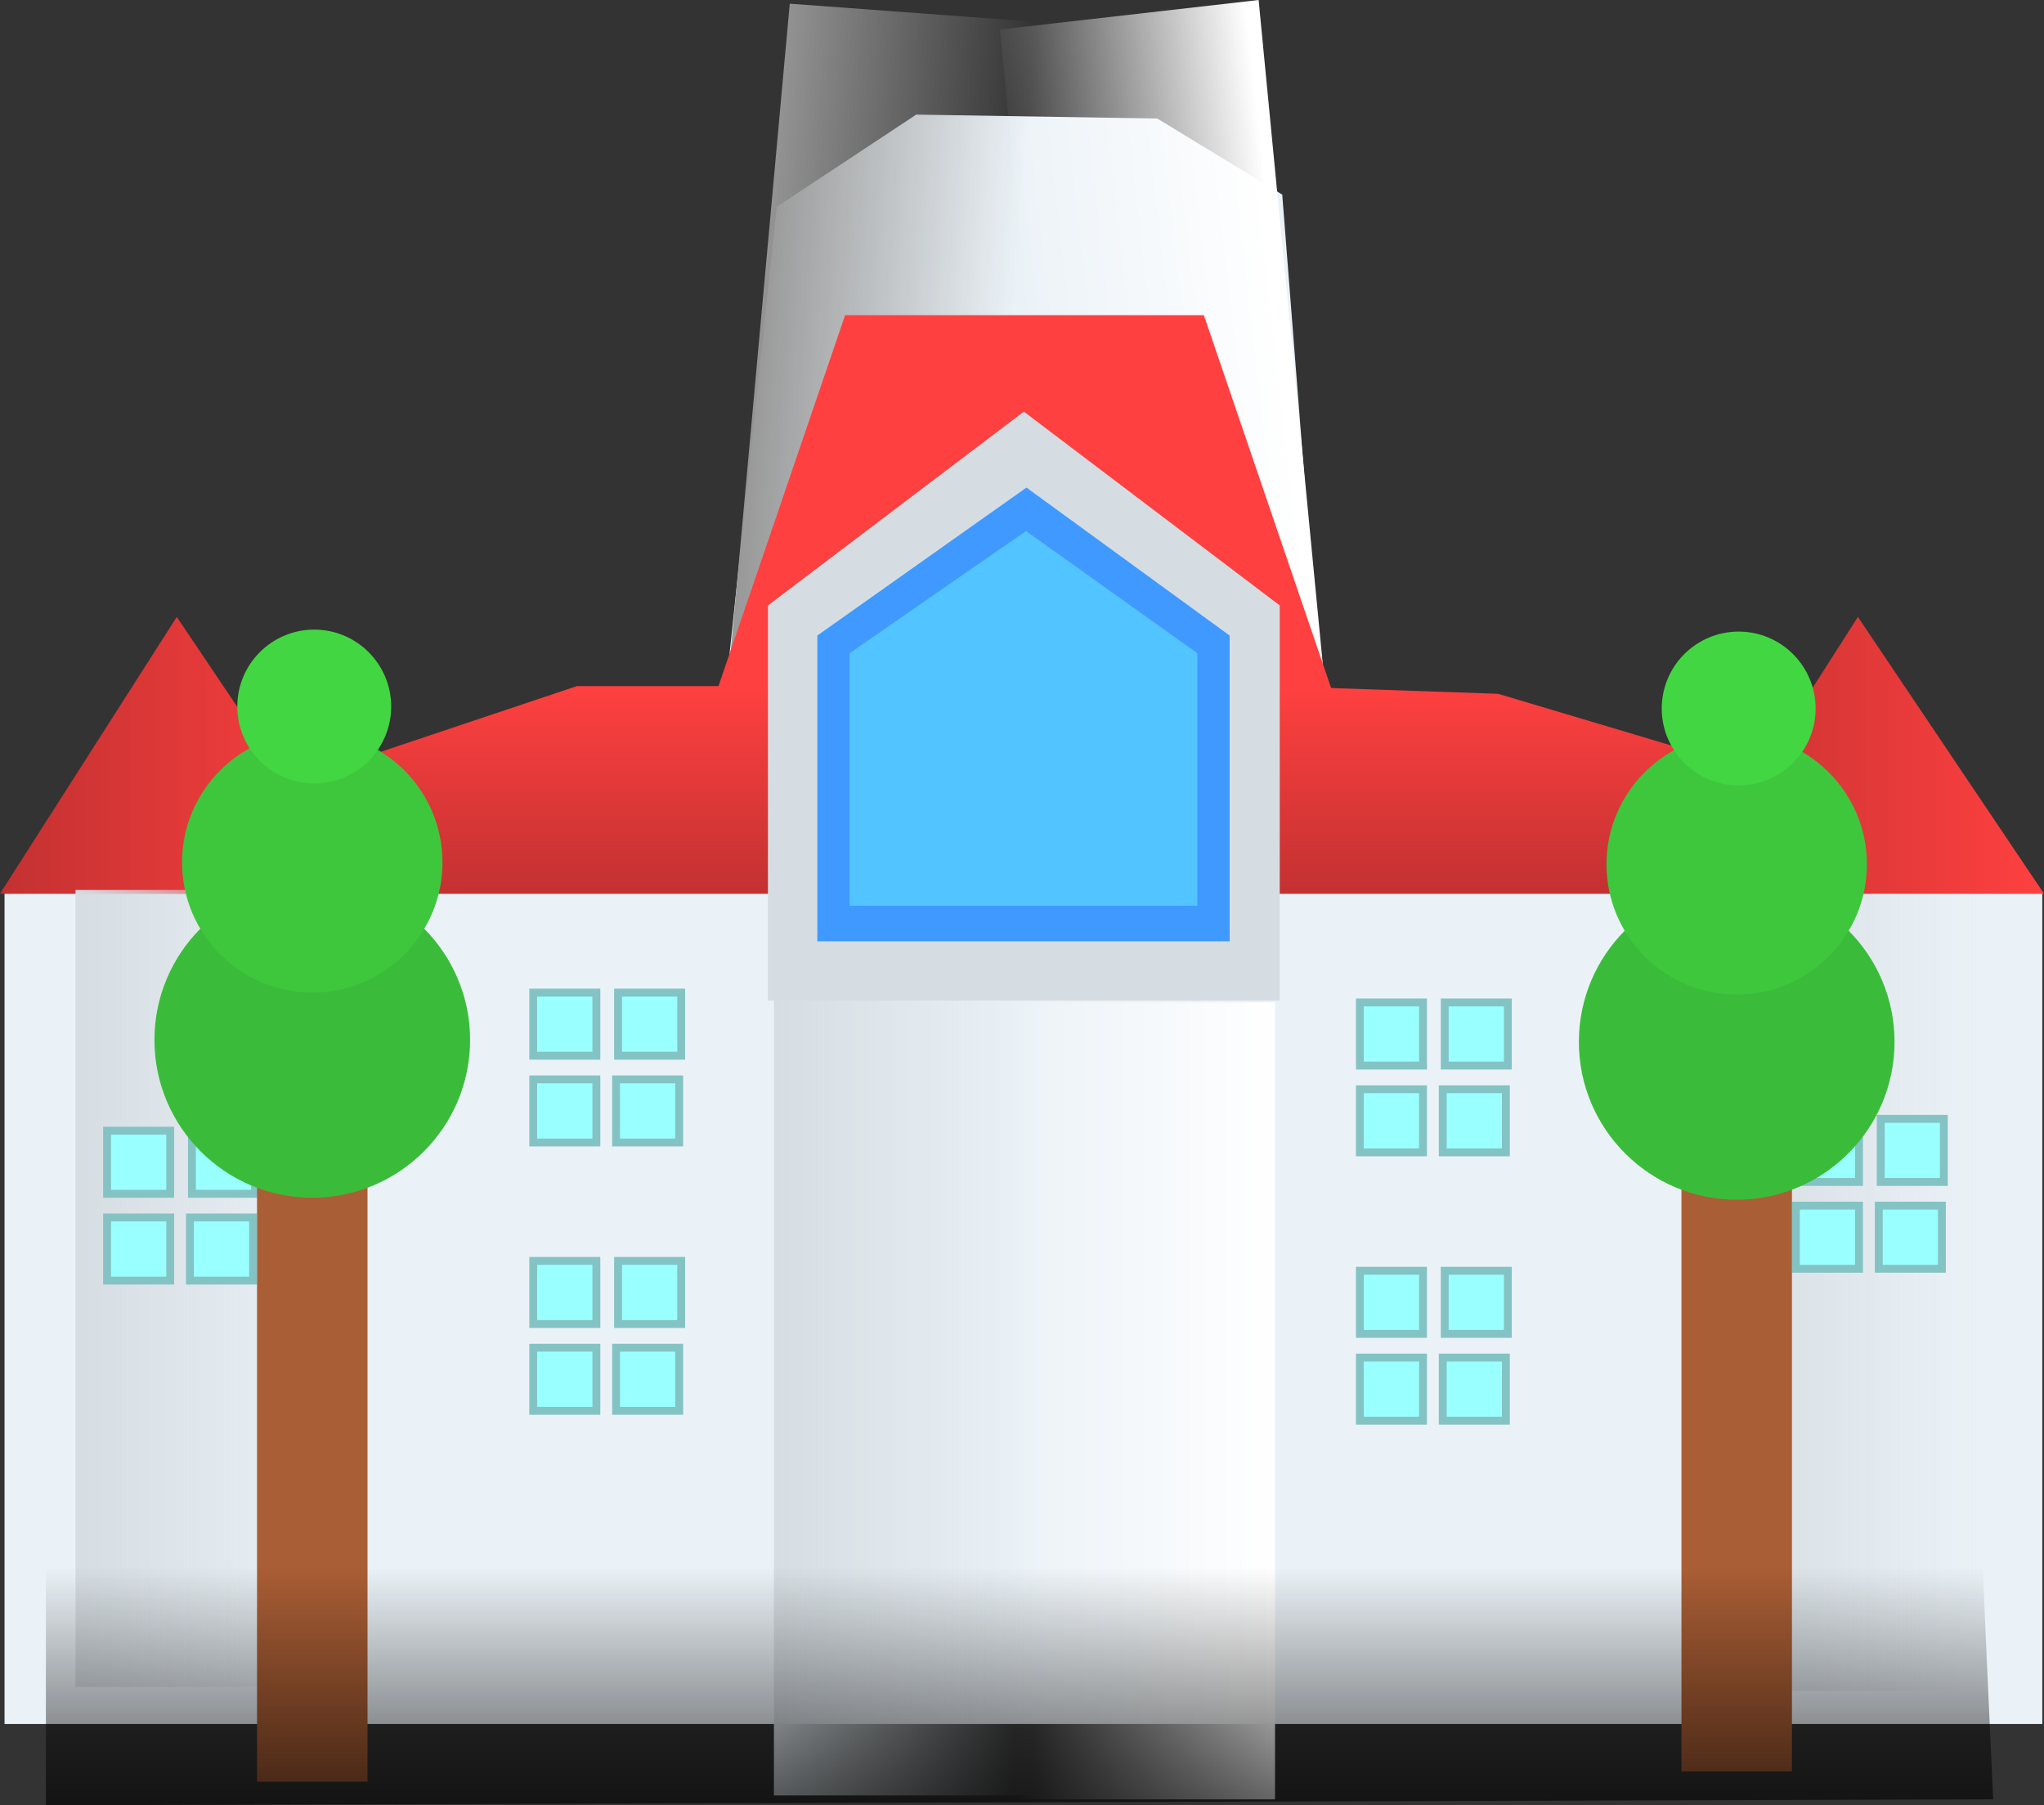 <svg version="1.1" xmlns="http://www.w3.org/2000/svg" xmlns:xlink="http://www.w3.org/1999/xlink" width="518.019" height="457.576" viewBox="0,0,518.019,457.576"><rect x="0" y="0" width="518.019" height="457.576" fill="#333333" stroke="none"/><defs><linearGradient x1="307.782" y1="11.24" x2="242.207" y2="18.718" gradientUnits="userSpaceOnUse" id="color-1"><stop offset="0" stop-color="#ffffff"/><stop offset="1" stop-color="#ffffff" stop-opacity="0"/></linearGradient><linearGradient x1="170.083" y1="12.551" x2="235.905" y2="17.407" gradientUnits="userSpaceOnUse" id="color-2"><stop offset="0" stop-color="#979797"/><stop offset="1" stop-color="#979797" stop-opacity="0"/></linearGradient><linearGradient x1="240.259" y1="84.797" x2="240.259" y2="137.412" gradientUnits="userSpaceOnUse" id="color-3"><stop offset="0" stop-color="#ff4040"/><stop offset="1" stop-color="#c33131"/></linearGradient><linearGradient x1="-19.14" y1="102.335" x2="72.829" y2="102.335" gradientUnits="userSpaceOnUse" id="color-4"><stop offset="0" stop-color="#c33131"/><stop offset="1" stop-color="#ff4040"/></linearGradient><linearGradient x1="406.91" y1="102.335" x2="498.879" y2="102.335" gradientUnits="userSpaceOnUse" id="color-5"><stop offset="0" stop-color="#c33131"/><stop offset="1" stop-color="#ff4040"/></linearGradient><linearGradient x1="0" y1="237.477" x2="66" y2="237.477" gradientUnits="userSpaceOnUse" id="color-6"><stop offset="0" stop-color="#d6dde2"/><stop offset="1" stop-color="#d6dde2" stop-opacity="0"/></linearGradient><linearGradient x1="416" y1="238.477" x2="482" y2="238.477" gradientUnits="userSpaceOnUse" id="color-7"><stop offset="0" stop-color="#d6dde2"/><stop offset="1" stop-color="#d6dde2" stop-opacity="0"/></linearGradient><linearGradient x1="176.997" y1="264.979" x2="242.997" y2="264.979" gradientUnits="userSpaceOnUse" id="color-8"><stop offset="0" stop-color="#d6dde2"/><stop offset="1" stop-color="#d6dde2" stop-opacity="0"/></linearGradient><linearGradient x1="303.997" y1="265.979" x2="237.997" y2="265.979" gradientUnits="userSpaceOnUse" id="color-9"><stop offset="0" stop-color="#ffffff"/><stop offset="1" stop-color="#ffffff" stop-opacity="0"/></linearGradient><linearGradient x1="567.899" y1="308.004" x2="567.899" y2="406.004" gradientUnits="userSpaceOnUse" id="color-10"><stop offset="0" stop-color="#000000" stop-opacity="0"/><stop offset="1" stop-color="#000000"/></linearGradient></defs><g transform="translate(19.14,89.11)"><g data-paper-data="{&quot;isPaintingLayer&quot;:true}" fill-rule="nonzero" stroke-linejoin="miter" stroke-miterlimit="10" stroke-dasharray="" stroke-dashoffset="0" style="mix-blend-mode: normal"><path d="M-17.991,137.412h516.44v210.462h-516.44z" data-paper-data="{&quot;origPos&quot;:null}" fill="#ebf2f7" stroke="none" stroke-width="9.464" stroke-linecap="butt"/><g data-paper-data="{&quot;index&quot;:null}" stroke="none"><path d="M177.691,-36.676l35.373,-23.385l61.103,1l31.656,19.282l9.858,125.872h-150.923z" data-paper-data="{&quot;origPos&quot;:null}" fill="#ebf2f7" stroke-width="2.163" stroke-linecap="round"/><path d="M253.65,119.068l-19.387,-200.699l65.575,-7.478l19.387,200.699z" data-paper-data="{&quot;origPos&quot;:null,&quot;index&quot;:null,&quot;origRot&quot;:0}" fill="url(#color-1)" stroke-width="0" stroke-linecap="butt"/><path d="M162.653,113.277l18.361,-201.453l65.821,4.856l-18.361,201.453z" data-paper-data="{&quot;origPos&quot;:null,&quot;origRot&quot;:0}" fill="url(#color-2)" stroke-width="0" stroke-linecap="butt"/></g><path d="M157.497,100.779l37.538,-110h90.925l37.538,110z" data-paper-data="{&quot;index&quot;:null}" fill="#ff4040" stroke="none" stroke-width="0" stroke-linecap="butt"/><path d="M39.814,114.027l87.252,-29.231h58.954h117.909l56.596,1.949l84.894,25.333l9.433,25.333h-429.187z" fill="url(#color-3)" stroke="none" stroke-width="2.163" stroke-linecap="round"/><path d="M-19.14,137.412l44.805,-70.154l47.163,70.154z" data-paper-data="{&quot;origPos&quot;:null}" fill="url(#color-4)" stroke="none" stroke-width="2.163" stroke-linecap="round"/><path d="M406.91,137.412l44.805,-70.154l47.163,70.154z" fill="url(#color-5)" stroke="none" stroke-width="2.163" stroke-linecap="round"/><path d="M175.487,64.352l64.85,-49.127l64.85,49.127v100.144h-129.7z" fill="#d6dde2" stroke="none" stroke-width="2.654" stroke-linecap="round"/><path d="M187.997,71.979l53,-37.5l51.5,37.5v77.5h-104.5z" fill="#3f99ff" stroke="none" stroke-width="1" stroke-linecap="round"/><path d="M0,338.477v-202h66v202z" data-paper-data="{&quot;origPos&quot;:null}" fill="url(#color-6)" stroke="none" stroke-width="0" stroke-linecap="butt"/><path d="M416,339.477v-202h66v202z" data-paper-data="{&quot;origPos&quot;:null}" fill="url(#color-7)" stroke="none" stroke-width="0" stroke-linecap="butt"/><path d="M176.997,365.979v-202h66v202z" fill="url(#color-8)" stroke="none" stroke-width="0" stroke-linecap="butt"/><path d="M237.997,366.979v-202h66v202z" data-paper-data="{&quot;index&quot;:null}" fill="url(#color-9)" stroke="none" stroke-width="0" stroke-linecap="butt"/><g data-paper-data="{&quot;origPos&quot;:null}" fill="#99ffff" stroke="#84c3c3" stroke-width="2" stroke-linecap="butt"><path d="M8,197.482h16v16h-16z"/><path d="M29.5,197.482h16v16h-16z"/><path d="M29,219.482h16v16h-16z"/><path d="M8,219.482h16v16h-16z"/></g><g data-paper-data="{&quot;origPos&quot;:null}" fill="#99ffff" stroke="#84c3c3" stroke-width="2" stroke-linecap="butt"><path d="M436,194.482h16v16h-16z"/><path d="M457.5,194.482h16v16h-16z"/><path d="M457,216.482h16v16h-16z"/><path d="M436,216.482h16v16h-16z"/></g><g stroke="none" stroke-linecap="butt"><path d="M407,169.882h28v190h-28z" data-paper-data="{&quot;origPos&quot;:null}" fill="#aa5e35" stroke-width="2.072"/><path d="M421,134.977c11.036,0 21.036,4.482 28.277,11.723c7.241,7.241 11.723,17.241 11.723,28.277c0,11.036 -4.482,21.036 -11.723,28.277c-7.241,7.241 -17.241,11.723 -28.277,11.723c-11.036,0 -21.036,-4.482 -28.277,-11.723c-7.241,-7.241 -11.723,-17.241 -11.723,-28.277c0,-11.036 4.482,-21.036 11.723,-28.277c7.241,-7.241 17.241,-11.723 28.277,-11.723z" data-paper-data="{&quot;origPos&quot;:null}" fill="#3abc3a" stroke-width="1"/><path d="M421,96.977c9.104,0 17.354,3.698 23.328,9.672c5.974,5.974 9.672,14.224 9.672,23.328c0,9.104 -3.698,17.354 -9.672,23.328c-5.974,5.974 -14.224,9.672 -23.328,9.672c-9.104,0 -17.354,-3.698 -23.328,-9.672c-5.974,-5.974 -9.672,-14.224 -9.672,-23.328c0,-9.104 3.698,-17.354 9.672,-23.328c5.974,-5.974 14.224,-9.672 23.328,-9.672z" data-paper-data="{&quot;origPos&quot;:null}" fill="#3ec73d" stroke-width="1"/><path d="M421.5,70.977c5.38,0 10.255,2.185 13.785,5.715c3.53,3.53 5.715,8.405 5.715,13.785c0,5.38 -2.185,10.255 -5.715,13.785c-3.53,3.53 -8.405,5.715 -13.785,5.715c-5.38,0 -10.255,-2.185 -13.785,-5.715c-3.53,-3.53 -5.715,-8.405 -5.715,-13.785c0,-5.38 2.185,-10.255 5.715,-13.785c3.53,-3.53 8.405,-5.715 13.785,-5.715z" data-paper-data="{&quot;origPos&quot;:null}" fill="#42d642" stroke-width="1"/></g><g data-paper-data="{&quot;origPos&quot;:null}" stroke="none" stroke-linecap="butt"><path d="M46,168.501h28v194h-28z" data-paper-data="{&quot;origPos&quot;:null}" fill="#aa5e35" stroke-width="2.11"/><path d="M60,134.477c11.036,0 21.036,4.482 28.277,11.723c7.241,7.241 11.723,17.241 11.723,28.277c0,11.036 -4.482,21.036 -11.723,28.277c-7.241,7.241 -17.241,11.723 -28.277,11.723c-11.036,0 -21.036,-4.482 -28.277,-11.723c-7.241,-7.241 -11.723,-17.241 -11.723,-28.277c0,-11.036 4.482,-21.036 11.723,-28.277c7.241,-7.241 17.241,-11.723 28.277,-11.723z" data-paper-data="{&quot;origPos&quot;:null}" fill="#3abc3a" stroke-width="1"/><path d="M60,96.477c9.104,0 17.354,3.698 23.328,9.672c5.974,5.974 9.672,14.224 9.672,23.328c0,9.104 -3.698,17.354 -9.672,23.328c-5.974,5.974 -14.224,9.672 -23.328,9.672c-9.104,0 -17.354,-3.698 -23.328,-9.672c-5.974,-5.974 -9.672,-14.224 -9.672,-23.328c0,-9.104 3.698,-17.354 9.672,-23.328c5.974,-5.974 14.224,-9.672 23.328,-9.672z" data-paper-data="{&quot;origPos&quot;:null}" fill="#3ec73d" stroke-width="1"/><path d="M60.5,70.477c5.38,0 10.255,2.185 13.785,5.715c3.53,3.53 5.715,8.405 5.715,13.785c0,5.38 -2.185,10.255 -5.715,13.785c-3.53,3.53 -8.405,5.715 -13.785,5.715c-5.38,0 -10.255,-2.185 -13.785,-5.715c-3.53,-3.53 -5.715,-8.405 -5.715,-13.785c0,-5.38 2.185,-10.255 5.715,-13.785c3.53,-3.53 8.405,-5.715 13.785,-5.715z" data-paper-data="{&quot;origPos&quot;:null}" fill="#42d642" stroke-width="1"/></g><g fill="#99ffff" stroke="#84c3c3" stroke-width="2" stroke-linecap="butt"><path d="M116,230.491h16v16h-16z"/><path d="M137.5,230.491h16v16h-16z"/><path d="M137,252.491h16v16h-16z"/><path d="M116,252.491h16v16h-16z"/></g><g fill="#99ffff" stroke="#84c3c3" stroke-width="2" stroke-linecap="butt"><path d="M325.5,232.991h16v16h-16z"/><path d="M347,232.991h16v16h-16z"/><path d="M346.5,254.991h16v16h-16z"/><path d="M325.5,254.991h16v16h-16z"/></g><g fill="#99ffff" stroke="#84c3c3" stroke-width="2" stroke-linecap="butt"><path d="M116,162.482h16v16h-16z"/><path d="M137.5,162.482h16v16h-16z"/><path d="M137,184.482h16v16h-16z"/><path d="M116,184.482h16v16h-16z"/></g><g fill="#99ffff" stroke="#84c3c3" stroke-width="2" stroke-linecap="butt"><path d="M325.5,164.982h16v16h-16z"/><path d="M347,164.982h16v16h-16z"/><path d="M346.5,186.982h16v16h-16z"/><path d="M325.5,186.982h16v16h-16z"/></g><path d="M486.006,366.97l-493.514,1.497c0,-20.154 0,-40.308 0,-60.462h490.881c0.194,6.686 2.633,58.966 2.633,58.966z" data-paper-data="{&quot;origPos&quot;:null,&quot;index&quot;:null}" fill="url(#color-10)" stroke="none" stroke-width="1.228" stroke-linecap="butt"/><path d="M196.175,76.457l44.704,-30.978l43.439,30.978v64.022h-88.143z" fill="#52c4ff" stroke="none" stroke-width="1" stroke-linecap="round"/></g></g></svg>